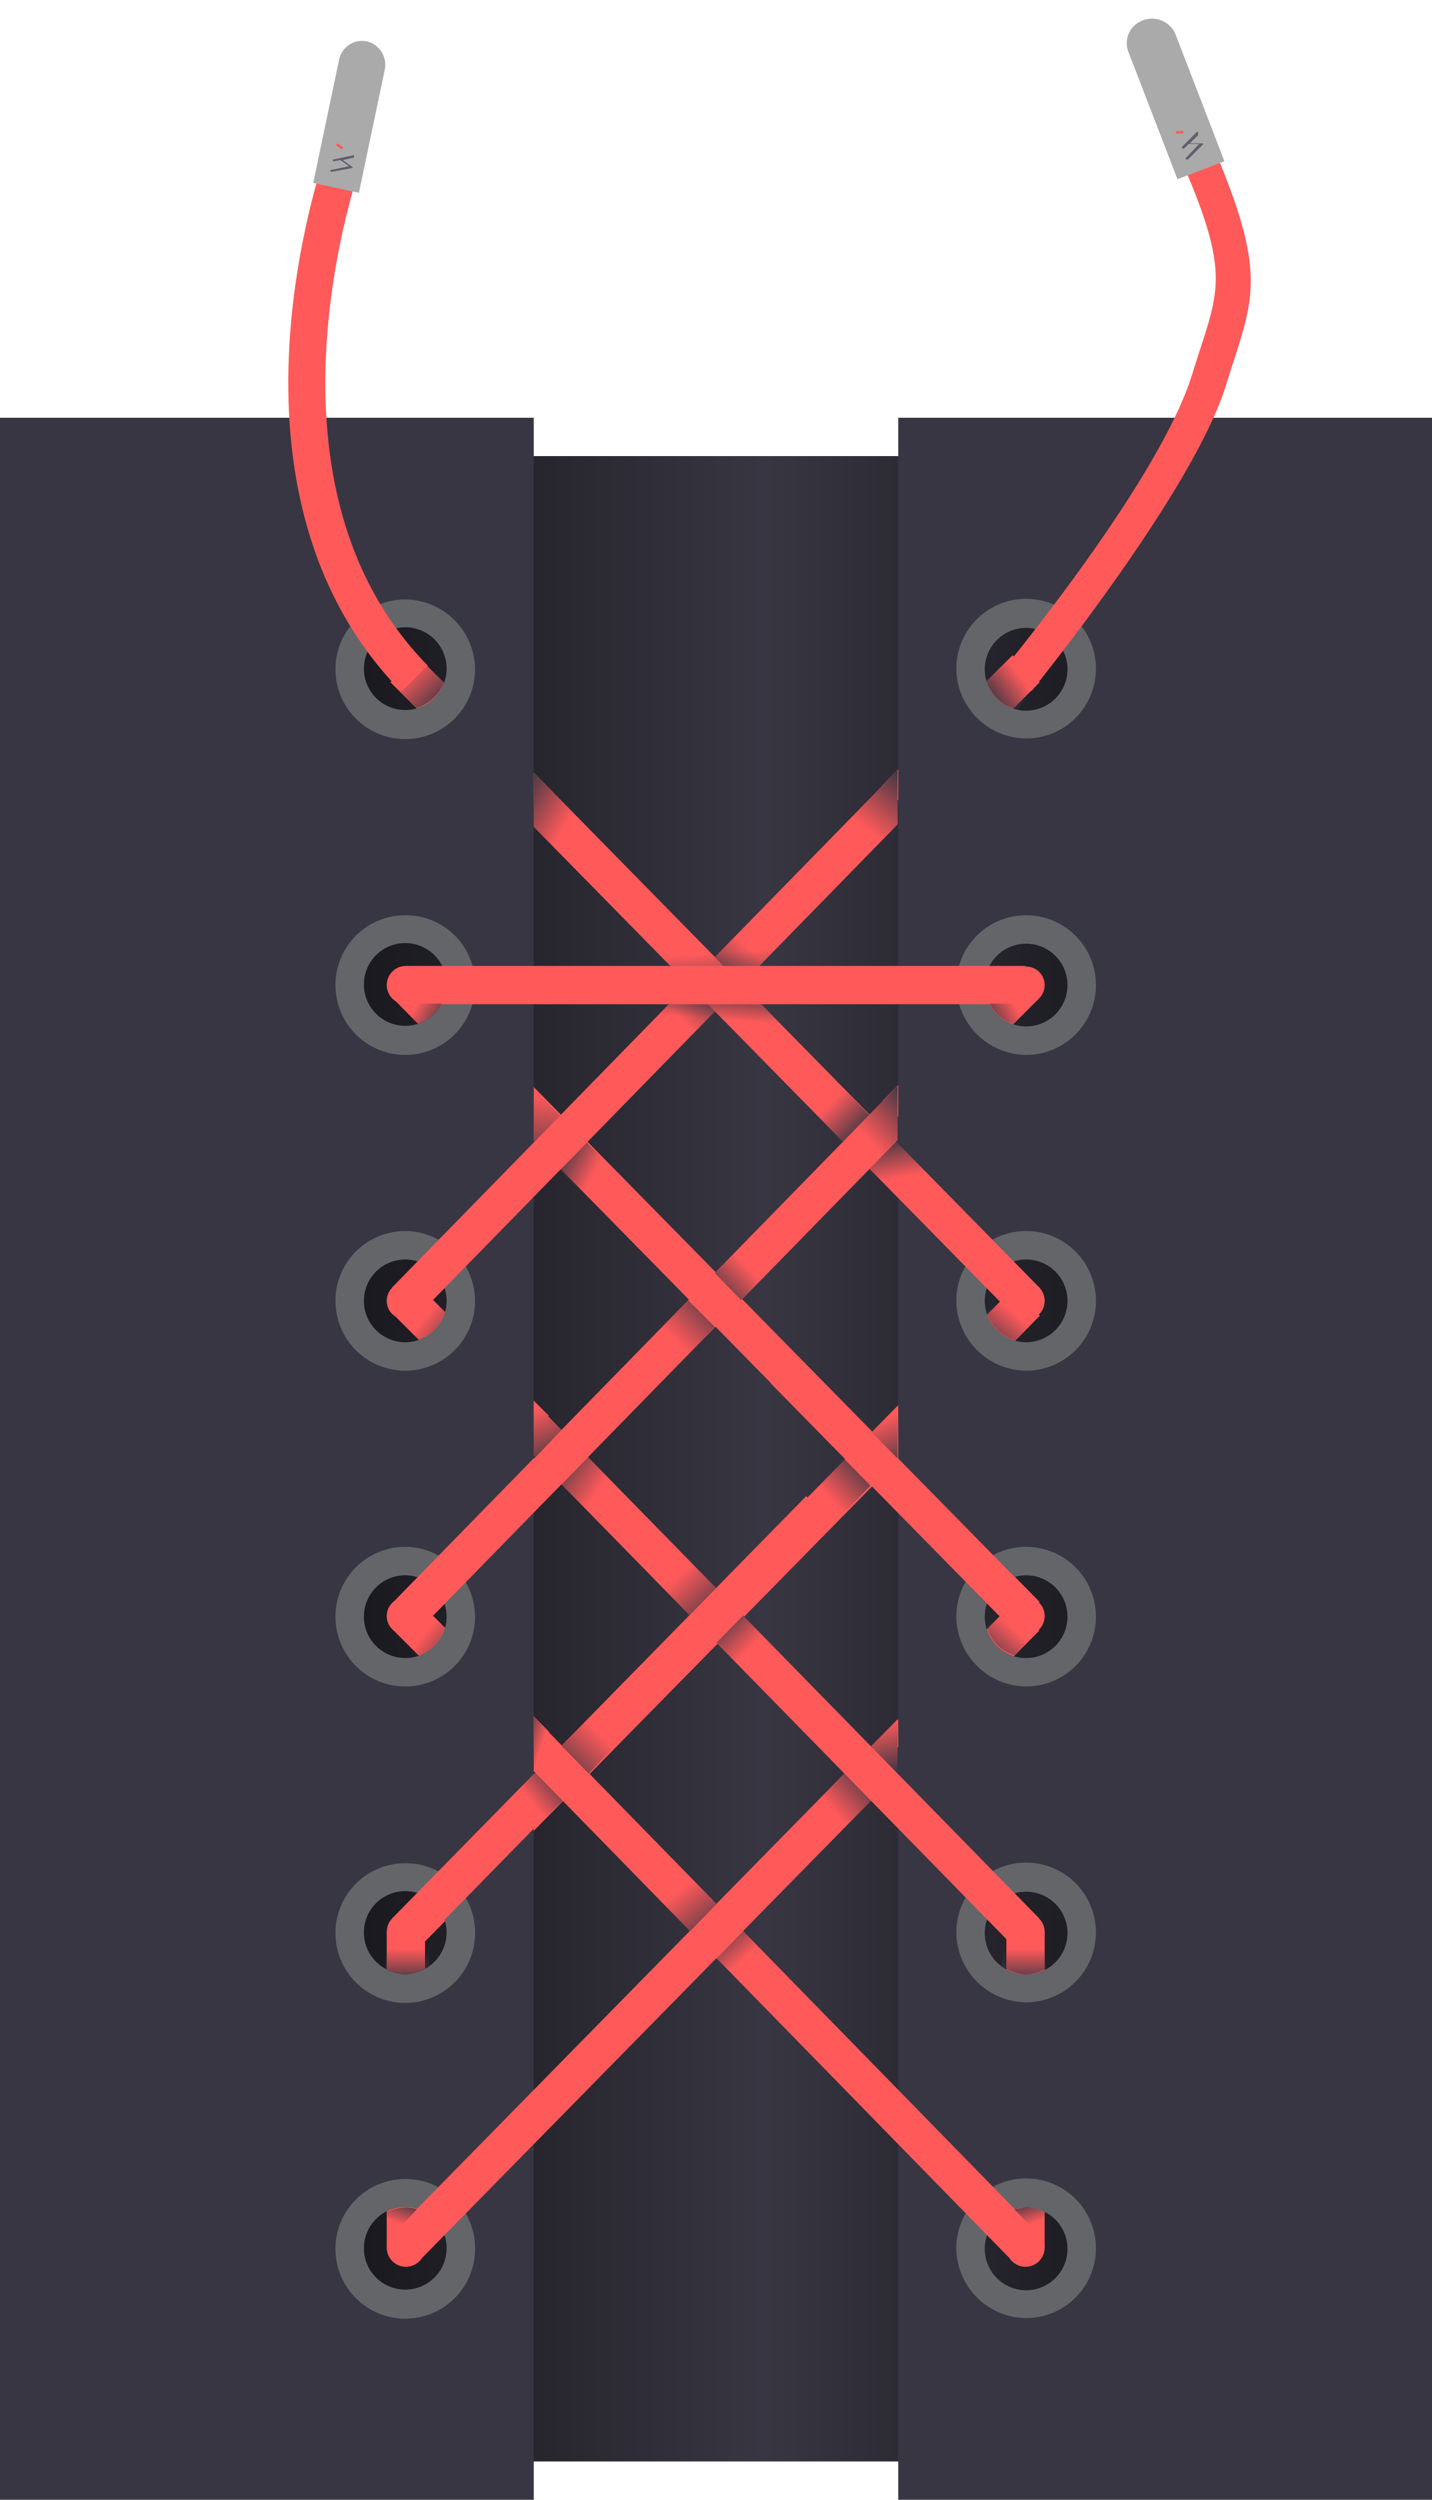 <svg xmlns="http://www.w3.org/2000/svg" xmlns:xlink="http://www.w3.org/1999/xlink" viewBox="0 0 231.8 404.5"><defs><linearGradient id="a" x1="2.86" y1="-1615.89" x2="231.11" y2="-1615.89" gradientTransform="matrix(1, 0, 0, -1, 0, -1379.84)" gradientUnits="userSpaceOnUse"><stop offset="0"/><stop offset="0.53" stop-color="#383642"/><stop offset="1"/></linearGradient><linearGradient id="b" x1="-4598.52" y1="3825.4" x2="-4498.22" y2="3825.4" gradientTransform="matrix(-1, 0, 0, 1, -4432.52, -3666)" gradientUnits="userSpaceOnUse"><stop offset="0" stop-color="#ff595a"/><stop offset="1" stop-color="#ff595a"/></linearGradient><linearGradient id="c" x1="116.34" y1="-1538.27" x2="110.23" y2="-1544.75" gradientTransform="matrix(1, 0, 0, -1, 0, -1379.84)" gradientUnits="userSpaceOnUse"><stop offset="0" stop-color="#383642"/><stop offset="1" stop-color="#383642" stop-opacity="0"/></linearGradient><linearGradient id="d" x1="140.8" y1="-1616.41" x2="134.4" y2="-1622.4" xlink:href="#c"/><linearGradient id="e" x1="146.64" y1="-1617.59" x2="143.12" y2="-1609.29" xlink:href="#c"/><linearGradient id="f" x1="90.04" y1="-1616.87" x2="86.32" y2="-1608.09" xlink:href="#c"/><linearGradient id="g" x1="89.16" y1="-1615.9" x2="96.78" y2="-1621.22" xlink:href="#c"/><linearGradient id="h" x1="116.83" y1="-1589.47" x2="109.26" y2="-1596.71" xlink:href="#c"/><linearGradient id="i" x1="115.59" y1="-1590.14" x2="120.98" y2="-1584.81" xlink:href="#c"/><linearGradient id="j" x1="87.09" y1="-1569.97" x2="88.68" y2="-1557.1" xlink:href="#c"/><linearGradient id="k" x1="90.19" y1="-1566.66" x2="96.08" y2="-1569.85" xlink:href="#c"/><linearGradient id="l" x1="139.65" y1="-1563.59" x2="134.4" y2="-1558.34" xlink:href="#c"/><linearGradient id="m" x1="148.18" y1="-1557.83" x2="140.75" y2="-1564.49" xlink:href="#c"/><linearGradient id="n" x1="115.8" y1="-1539.28" x2="115.38" y2="-1544.7" xlink:href="#c"/><linearGradient id="o" x1="143.98" y1="-1563.75" x2="145.29" y2="-1570.48" xlink:href="#c"/><linearGradient id="p" x1="116.5" y1="-1542.31" x2="115.95" y2="-1534.08" xlink:href="#c"/><linearGradient id="q" x1="83.27" y1="-1508.5" x2="91.57" y2="-1513.41" xlink:href="#c"/><linearGradient id="r" x1="147.08" y1="-1505.52" x2="140.3" y2="-1514" xlink:href="#c"/><linearGradient id="s" x1="160.24" y1="-1493.31" x2="165.37" y2="-1489.49" xlink:href="#c"/><linearGradient id="t" x1="71.52" y1="-1494.33" x2="66" y2="-1488.67" xlink:href="#c"/><linearGradient id="u" x1="72.12" y1="-1545.34" x2="67.29" y2="-1542.61" xlink:href="#c"/><linearGradient id="v" x1="-7554.48" y1="-1545.32" x2="-7559.31" y2="-1542.6" gradientTransform="translate(-7394.9 -1379.8) rotate(180)" xlink:href="#c"/><linearGradient id="w" x1="159.21" y1="-1597.73" x2="163.97" y2="-1592.18" xlink:href="#c"/><linearGradient id="x" x1="-6576.97" y1="-2811.83" x2="-6572.21" y2="-2806.28" gradientTransform="matrix(-0.02, -1, -1, 0.02, -2869.38, -6302.25)" xlink:href="#c"/><linearGradient id="y" x1="159.18" y1="-1648.76" x2="163.94" y2="-1643.21" xlink:href="#c"/><linearGradient id="z" x1="-6628.04" y1="-2810.79" x2="-6623.28" y2="-2805.24" gradientTransform="matrix(-0.02, -1, -1, 0.02, -2869.38, -6302.25)" xlink:href="#c"/><linearGradient id="aa" x1="-1036.35" y1="4857.96" x2="-1043.55" y2="4851.08" gradientTransform="matrix(0, 1, 1, 0, -4741.33, 1298.59)" xlink:href="#c"/><linearGradient id="ab" x1="-1037.26" y1="4857.21" x2="-1031.8" y2="4862.59" gradientTransform="matrix(0, 1, 1, 0, -4741.33, 1298.59)" xlink:href="#c"/><linearGradient id="ac" x1="65.95" y1="-1700.74" x2="65.95" y2="-1695.19" xlink:href="#c"/><linearGradient id="ad" x1="-7546.24" y1="-1700.74" x2="-7546.24" y2="-1695.19" gradientTransform="translate(-7380.5 -1379.8) rotate(180)" xlink:href="#c"/><linearGradient id="ae" x1="166.16" y1="-1735.67" x2="167.48" y2="-1739.53" xlink:href="#c"/><linearGradient id="af" x1="-7771.33" y1="-1735.66" x2="-7770.01" y2="-1739.52" gradientTransform="translate(-7705.8 -1379.8) rotate(180)" xlink:href="#c"/><linearGradient id="ag" x1="91.55" y1="-1666.88" x2="85.98" y2="-1671.47" xlink:href="#c"/><linearGradient id="ah" x1="83.83" y1="-1661.23" x2="87.69" y2="-1662.45" xlink:href="#c"/><linearGradient id="ai" x1="90.16" y1="-1667.84" x2="97.07" y2="-1660.32" xlink:href="#c"/><linearGradient id="aj" x1="144.87" y1="-1666.82" x2="142.73" y2="-1658.65" xlink:href="#c"/><linearGradient id="ak" x1="141.62" y1="-1666.89" x2="134.96" y2="-1672.93" xlink:href="#c"/><linearGradient id="al" x1="116.02" y1="-1693.85" x2="109.84" y2="-1685.89" xlink:href="#c"/><linearGradient id="am" x1="115.76" y1="-1691.59" x2="120.4" y2="-1696.82" xlink:href="#c"/><linearGradient id="an" x1="114.88" y1="-1540.1" x2="121.36" y2="-1533.38" xlink:href="#c"/></defs><title>style--Artboard 1 copy 11</title><rect x="6.1" y="73.8" width="219.5" height="324.5" style="fill:url(#a)"/><rect x="140.9" y="269" width="29.5" height="6.2" transform="translate(-147.5 192.5) rotate(-45.5)" style="fill:#ff595a"/><rect x="62.6" y="312.6" width="6.2" height="51.1" style="fill:#ff595a"/><rect x="44.4" y="258.5" width="143.1" height="6.2" transform="translate(-151.9 161.1) rotate(-45.5)" style="fill:#ff595a"/><polygon points="84.2 131.4 63.2 110.4 67.5 106.1 88.6 127.3 84.2 131.4" style="fill:#ff595a"/><rect x="112.7" y="138.9" width="6.2" height="143.09" transform="translate(-114.2 141.4) rotate(-44.5)" style="fill:#ff595a"/><rect x="140.7" y="166.8" width="29.6" height="6.2" transform="translate(-74.6 159.7) rotate(-45)" style="fill:#ff595a"/><rect x="140.7" y="115.7" width="29.7" height="6.2" transform="translate(-38.4 144.7) rotate(-45)" style="fill:#ff595a"/><rect x="73.1" y="206.1" width="6.2" height="29.6" transform="translate(-133.9 118.5) rotate(-45)" style="fill:#ff595a"/><rect x="73.1" y="257.2" width="6.2" height="29.6" transform="translate(-170 133.5) rotate(-45)" style="fill:#ff595a"/><rect x="162.9" y="312.6" width="6.2" height="51.1" style="fill:#ff595a"/><path d="M0,67.6V404.5H86.4V67.6ZM65.6,370.5a6.7,6.7,0,1,1,6.7-6.7A6.7,6.7,0,0,1,65.6,370.5Zm0-51.1a6.7,6.7,0,1,1,6.7-6.7A6.7,6.7,0,0,1,65.6,319.4Zm0-51.1a6.7,6.7,0,1,1,6.7-6.7A6.7,6.7,0,0,1,65.6,268.3Zm0-51.1a6.7,6.7,0,1,1,6.7-6.7A6.7,6.7,0,0,1,65.6,217.2Zm0-51.2a6.7,6.7,0,1,1,6.7-6.7A6.7,6.7,0,0,1,65.6,166Zm0-51.1a6.7,6.7,0,1,1,6.7-6.7A6.7,6.7,0,0,1,65.6,114.9Z" style="fill:#383642"/><path d="M65.6,352.6a11.3,11.3,0,1,0,11.3,11.3A11.2,11.2,0,0,0,65.6,352.6Zm0,17.9a6.7,6.7,0,1,1,6.7-6.7A6.7,6.7,0,0,1,65.6,370.5Z" style="fill:#636569"/><path d="M65.6,301.5a11.3,11.3,0,1,0,11.3,11.3A11.2,11.2,0,0,0,65.6,301.5Zm0,17.9a6.7,6.7,0,1,1,6.7-6.7A6.7,6.7,0,0,1,65.6,319.4Z" style="fill:#636569"/><path d="M65.6,250.3a11.3,11.3,0,1,0,11.3,11.3A11.4,11.4,0,0,0,65.6,250.3Zm0,18a6.7,6.7,0,1,1,6.7-6.7A6.7,6.7,0,0,1,65.6,268.3Z" style="fill:#636569"/><path d="M65.6,199.2a11.3,11.3,0,1,0,11.3,11.3A11.4,11.4,0,0,0,65.6,199.2Zm0,18a6.7,6.7,0,1,1,6.7-6.7A6.7,6.7,0,0,1,65.6,217.2Z" style="fill:#636569"/><path d="M65.6,148.1a11.3,11.3,0,1,0,11.3,11.3A11.2,11.2,0,0,0,65.6,148.1Zm0,17.9a6.7,6.7,0,1,1,6.7-6.7A6.7,6.7,0,0,1,65.6,166Z" style="fill:#636569"/><path d="M65.6,97a11.3,11.3,0,1,0,11.3,11.3A11.4,11.4,0,0,0,65.6,97Zm0,17.9a6.7,6.7,0,1,1,6.7-6.7A6.7,6.7,0,0,1,65.6,114.9Z" style="fill:#636569"/><path d="M231.8,404.5V67.6H145.4V404.5ZM166.1,101.6a6.7,6.7,0,1,1-6.7,6.7A6.7,6.7,0,0,1,166.1,101.6Zm0,51.1a6.7,6.7,0,1,1-6.7,6.7A6.7,6.7,0,0,1,166.1,152.7Zm0,51.1a6.7,6.7,0,1,1-6.7,6.7A6.7,6.7,0,0,1,166.1,203.8Zm0,51.1a6.7,6.7,0,1,1-6.7,6.7A6.7,6.7,0,0,1,166.1,254.9Zm0,51.2a6.7,6.7,0,1,1-6.7,6.7A6.7,6.7,0,0,1,166.1,306.1Zm0,51.1a6.7,6.7,0,1,1-6.7,6.7A6.7,6.7,0,0,1,166.1,357.2Z" style="fill:#383642"/><path d="M166.1,119.5a11.3,11.3,0,1,0-11.3-11.3A11.4,11.4,0,0,0,166.1,119.5Zm0-17.9a6.7,6.7,0,1,1-6.7,6.7A6.7,6.7,0,0,1,166.1,101.6Z" style="fill:#636569"/><path d="M166.1,170.7a11.3,11.3,0,1,0-11.3-11.3A11.4,11.4,0,0,0,166.1,170.7Zm0-18a6.7,6.7,0,1,1-6.7,6.7A6.7,6.7,0,0,1,166.1,152.7Z" style="fill:#636569"/><path d="M166.1,221.8a11.3,11.3,0,1,0-11.3-11.3A11.4,11.4,0,0,0,166.1,221.8Zm0-18a6.7,6.7,0,1,1-6.7,6.7A6.7,6.7,0,0,1,166.1,203.8Z" style="fill:#636569"/><path d="M166.1,272.9a11.3,11.3,0,1,0-11.3-11.3A11.4,11.4,0,0,0,166.1,272.9Zm0-18a6.7,6.7,0,1,1-6.7,6.7A6.7,6.7,0,0,1,166.1,254.9Z" style="fill:#636569"/><path d="M166.1,324a11.3,11.3,0,1,0-11.3-11.3A11.4,11.4,0,0,0,166.1,324Zm0-17.9a6.7,6.7,0,1,1-6.7,6.7A6.7,6.7,0,0,1,166.1,306.1Z" style="fill:#636569"/><path d="M166.1,375.1a11.3,11.3,0,1,0-11.3-11.3A11.4,11.4,0,0,0,166.1,375.1Zm0-17.9a6.7,6.7,0,1,1-6.7,6.7A6.7,6.7,0,0,1,166.1,357.2Z" style="fill:#636569"/><polygon points="163.8 365.8 86.4 286.6 86.4 277.8 168.2 361.5 163.8 365.8" style="fill:#ff595a"/><polygon points="163.8 314.7 86.4 235.6 86.4 226.8 168.2 310.4 163.8 314.7" style="fill:#ff595a"/><polygon points="67.9 212.6 63.5 208.3 145.3 124.6 145.3 133.4 67.9 212.6" style="fill:#ff595a"/><polygon points="67.9 263.7 63.5 259.4 145.3 175.7 145.3 184.5 67.9 263.7" style="fill:#ff595a"/><polygon points="163.8 212.6 86.4 133.8 86.4 125 168.2 208.3 163.8 212.6" style="fill:#ff595a"/><rect x="65.7" y="156.3" width="100.3" height="6.2" style="fill:url(#b)"/><rect x="143.3" y="213.8" width="6.2" height="55.7" transform="translate(-127.3 171.8) rotate(-44.5)" style="fill:#ff595a"/><polygon points="67.9 314.8 63.5 310.4 130.5 242.1 134.9 246.4 67.9 314.8" style="fill:#ff595a"/><polygon points="67.9 365.8 63.5 361.5 145.3 278.2 145.3 287 67.9 365.8" style="fill:#ff595a"/><circle cx="65.7" cy="363.7" r="3.1" style="fill:#ff595a"/><circle cx="166" cy="363.7" r="3.1" style="fill:#ff595a"/><circle cx="166.1" cy="312.6" r="3" style="fill:#ff595a"/><circle cx="65.7" cy="312.6" r="3.1" style="fill:#ff595a"/><circle cx="65.6" cy="261.5" r="3" style="fill:#ff595a"/><circle cx="166" cy="261.5" r="3.1" style="fill:#ff595a"/><circle cx="65.6" cy="210.5" r="3" style="fill:#ff595a"/><circle cx="166" cy="210.5" r="3.1" style="fill:#ff595a"/><circle cx="166.1" cy="159.4" r="3" style="fill:#ff595a"/><circle cx="65.7" cy="159.4" r="3.1" style="fill:#ff595a"/><polyline points="115.7 163.7 114.6 162.5 108.3 162.5 105.9 164.9 110.9 168.6 115.7 163.7" style="fill:url(#c)"/><path d="M163.6,109.5l2.2,1.8,1.2.5c2.7-3.4,26.4-33,31.5-49.6s8.2-17.9-9.7-54.9l-5.1,2.5c17,35.1,14.3,34.4,9.3,50.7s-27.2,43.6-30.3,47.5A6,6,0,0,0,163.6,109.5Z" style="fill:#ff595a"/><polygon points="130.5 242.1 136.6 236 140.9 240.4 135 246.5 130.5 242.1" style="fill:url(#d)"/><polygon points="140.9 231.6 145.3 236 145.3 227.2 140.9 231.6" style="fill:url(#e)"/><polygon points="86.4 236.1 90.9 231.4 86.4 226.8 86.4 236.1" style="fill:url(#f)"/><polygon points="90.9 240.2 95.2 235.8 100.5 241.2 95.7 245.1 90.9 240.2" style="fill:url(#g)"/><polygon points="111.4 210.4 115.7 214.7 110.5 220.1 106.1 215.7 111.4 210.4" style="fill:url(#h)"/><polygon points="115.7 206 121.1 200.4 125.4 204.9 120 210.4 115.7 206" style="fill:url(#i)"/><polygon points="86.4 184.9 90.7 180.5 86.4 176.2 86.4 184.9" style="fill:url(#j)"/><polygon points="90.7 189.3 95 184.9 99.1 189 94.9 193.9 90.7 189.3" style="fill:url(#k)"/><polygon points="140.7 180.4 136.3 184.9 131.6 179.9 136.1 175.7 140.7 180.4" style="fill:url(#l)"/><polygon points="145.3 175.7 145.3 184.5 138.1 191.9 133.9 187.4 145.3 175.7" style="fill:url(#m)"/><polygon points="123.2 162.5 126.6 165.9 121.5 169.6 115.7 163.7 109.8 169.7 103.9 167 108.3 162.5 123.2 162.5" style="fill:url(#n)"/><polygon points="145.3 184.5 149.6 189.4 145 193.5 140.5 189.4 145.3 184.5" style="fill:url(#o)"/><polygon points="108.5 156.3 122.9 156.3 125.9 153.3 120.5 150 115.7 154.9 110.7 149.8 105.9 153.7 108.5 156.3" style="fill:url(#p)"/><polygon points="86.4 125 86.4 133.8 91.6 139.1 95.1 133.9 86.4 125" style="fill:url(#q)"/><polygon points="145.3 124.6 145.3 133.4 139.2 139.6 135.8 134.3 145.3 124.6" style="fill:url(#r)"/><path d="M163.9,106.1l-4.2,4.1a6.7,6.7,0,0,0,5,4.6l3.5-4.4Z" style="fill:url(#s)"/><path d="M66.4,104.9,61.8,109l5.5,5.6a7.1,7.1,0,0,0,4.6-4.2Z" style="fill:url(#t)"/><path d="M66.1,164.2l1.5,1.5a6.4,6.4,0,0,0,3.9-3.3H67.3Z" style="fill:url(#u)"/><path d="M165.6,164.2l-1.5,1.5a6.4,6.4,0,0,1-3.9-3.3h4.2Z" style="fill:url(#v)"/><path d="M161.7,210.5l-2,1.7a6.6,6.6,0,0,0,4.7,4.7l2.7-3.1Z" style="fill:url(#w)"/><path d="M65.7,214.9l1.7,2a6.4,6.4,0,0,0,4.6-4.8l-3.2-2.6Z" style="fill:url(#x)"/><path d="M161.7,261.5l-2,1.7a6.6,6.6,0,0,0,4.7,4.7l2.7-3.1Z" style="fill:url(#y)"/><path d="M65.7,266l1.7,2a6.4,6.4,0,0,0,4.6-4.8l-3.2-2.6Z" style="fill:url(#z)"/><polygon points="116 256.9 111.6 261.4 106.5 256.3 111 251.9 116 256.9" style="fill:url(#aa)"/><polygon points="120.3 261.4 125.9 266.9 121.2 271.3 116 265.8 120.3 261.4" style="fill:url(#ab)"/><path d="M69.5,318.2v-4l-7.1.6v3.8a7.4,7.4,0,0,0,3.3.9A8.2,8.2,0,0,0,69.5,318.2Z" style="fill:url(#ac)"/><path d="M162.2,318.2v-4l7.1.6v3.8a7.4,7.4,0,0,1-3.3.9A8.2,8.2,0,0,1,162.2,318.2Z" style="fill:url(#ad)"/><path d="M164.2,357.5l2.9,3,2.4-2.3a6.8,6.8,0,0,0-3.5-1Z" style="fill:url(#ae)"/><path d="M67.5,357.5l-2.9,3-2.4-2.3a6.8,6.8,0,0,1,3.5-1A5.7,5.7,0,0,1,67.5,357.5Z" style="fill:url(#af)"/><polygon points="86.4 286.6 91.1 291.4 86 296.3 82.1 291.5 86.4 286.6" style="fill:url(#ag)"/><polygon points="86.4 286.6 86.4 277.8 90.9 282.5 86.4 286.6" style="fill:url(#ah)"/><polygon points="90.9 282.5 95.3 287 101 280.9 96.4 276.9 90.9 282.5" style="fill:url(#ai)"/><polygon points="141 282.6 145.3 278.2 145.3 287 141 282.6" style="fill:url(#aj)"/><polygon points="136.7 287 141 291.4 134.4 298.1 129.8 294 136.7 287" style="fill:url(#ak)"/><polygon points="111.7 312.5 116 308.1 108.6 300.6 105 305.7 111.7 312.5" style="fill:url(#al)"/><polygon points="116 316.9 120.3 312.5 125 317.3 121 322 116 316.9" style="fill:url(#am)"/><polygon points="115.7 154.9 117.1 156.3 122.9 156.3 127.3 151.9 121.8 148.7 115.7 154.9" style="fill:url(#an)"/><path d="M185,3.3a4.1,4.1,0,0,1,5.3,2.3l7.9,20.5L190.6,29,182.7,8.5A3.9,3.9,0,0,1,185,3.3Z" style="fill:#aaa"/><path d="M56.4,23.2S35.6,77.7,67.1,109.8" style="fill:none;stroke:#ff595a;stroke-miterlimit:10;stroke-width:6px"/><path d="M59.4,6.7a3.8,3.8,0,0,0-4.5,2.9l-4.2,20,7.4,1.6,4.2-20A3.9,3.9,0,0,0,59.4,6.7Z" style="fill:#aaa"/><path d="M57.3,25.1l-3.3.7c-.1,0-.2.1-.1.2s.1.2.2.1l1-.2h0l1.4,1-2.9.6c-.1,0-.2.1-.1.2s.1.2.2.1l3.3-.6h.1c0-.1,0-.1-.1-.2l-1.5-1.1,1.8-.4h0Z" style="fill:#5f5e6c"/><path d="M55.5,24h0c-.1.1-.2.2-.3.1l-.7-.5a.2.2,0,0,1,.3-.3l.7.5Z" style="fill:#ff595a"/><path d="M193.8,21.3l-2.4,2.4a.2.2,0,0,0,.3.3l.7-.7h1.7L192,25.5a.2.2,0,0,0,0,.3h.3l2.4-2.4c.1-.1.1-.1,0-.2h-2.1l1.3-1.3c.1-.1.1-.1,0-.2h0C194,21.3,193.9,21.3,193.8,21.3Z" style="fill:#5f5e6c"/><path d="M191.6,21.3h0c0,.2-.1.3-.2.3h-.9a.2.2,0,0,1-.2-.2l.2-.2h.9C191.6,21.2,191.6,21.3,191.6,21.3Z" style="fill:#ff595a"/></svg>